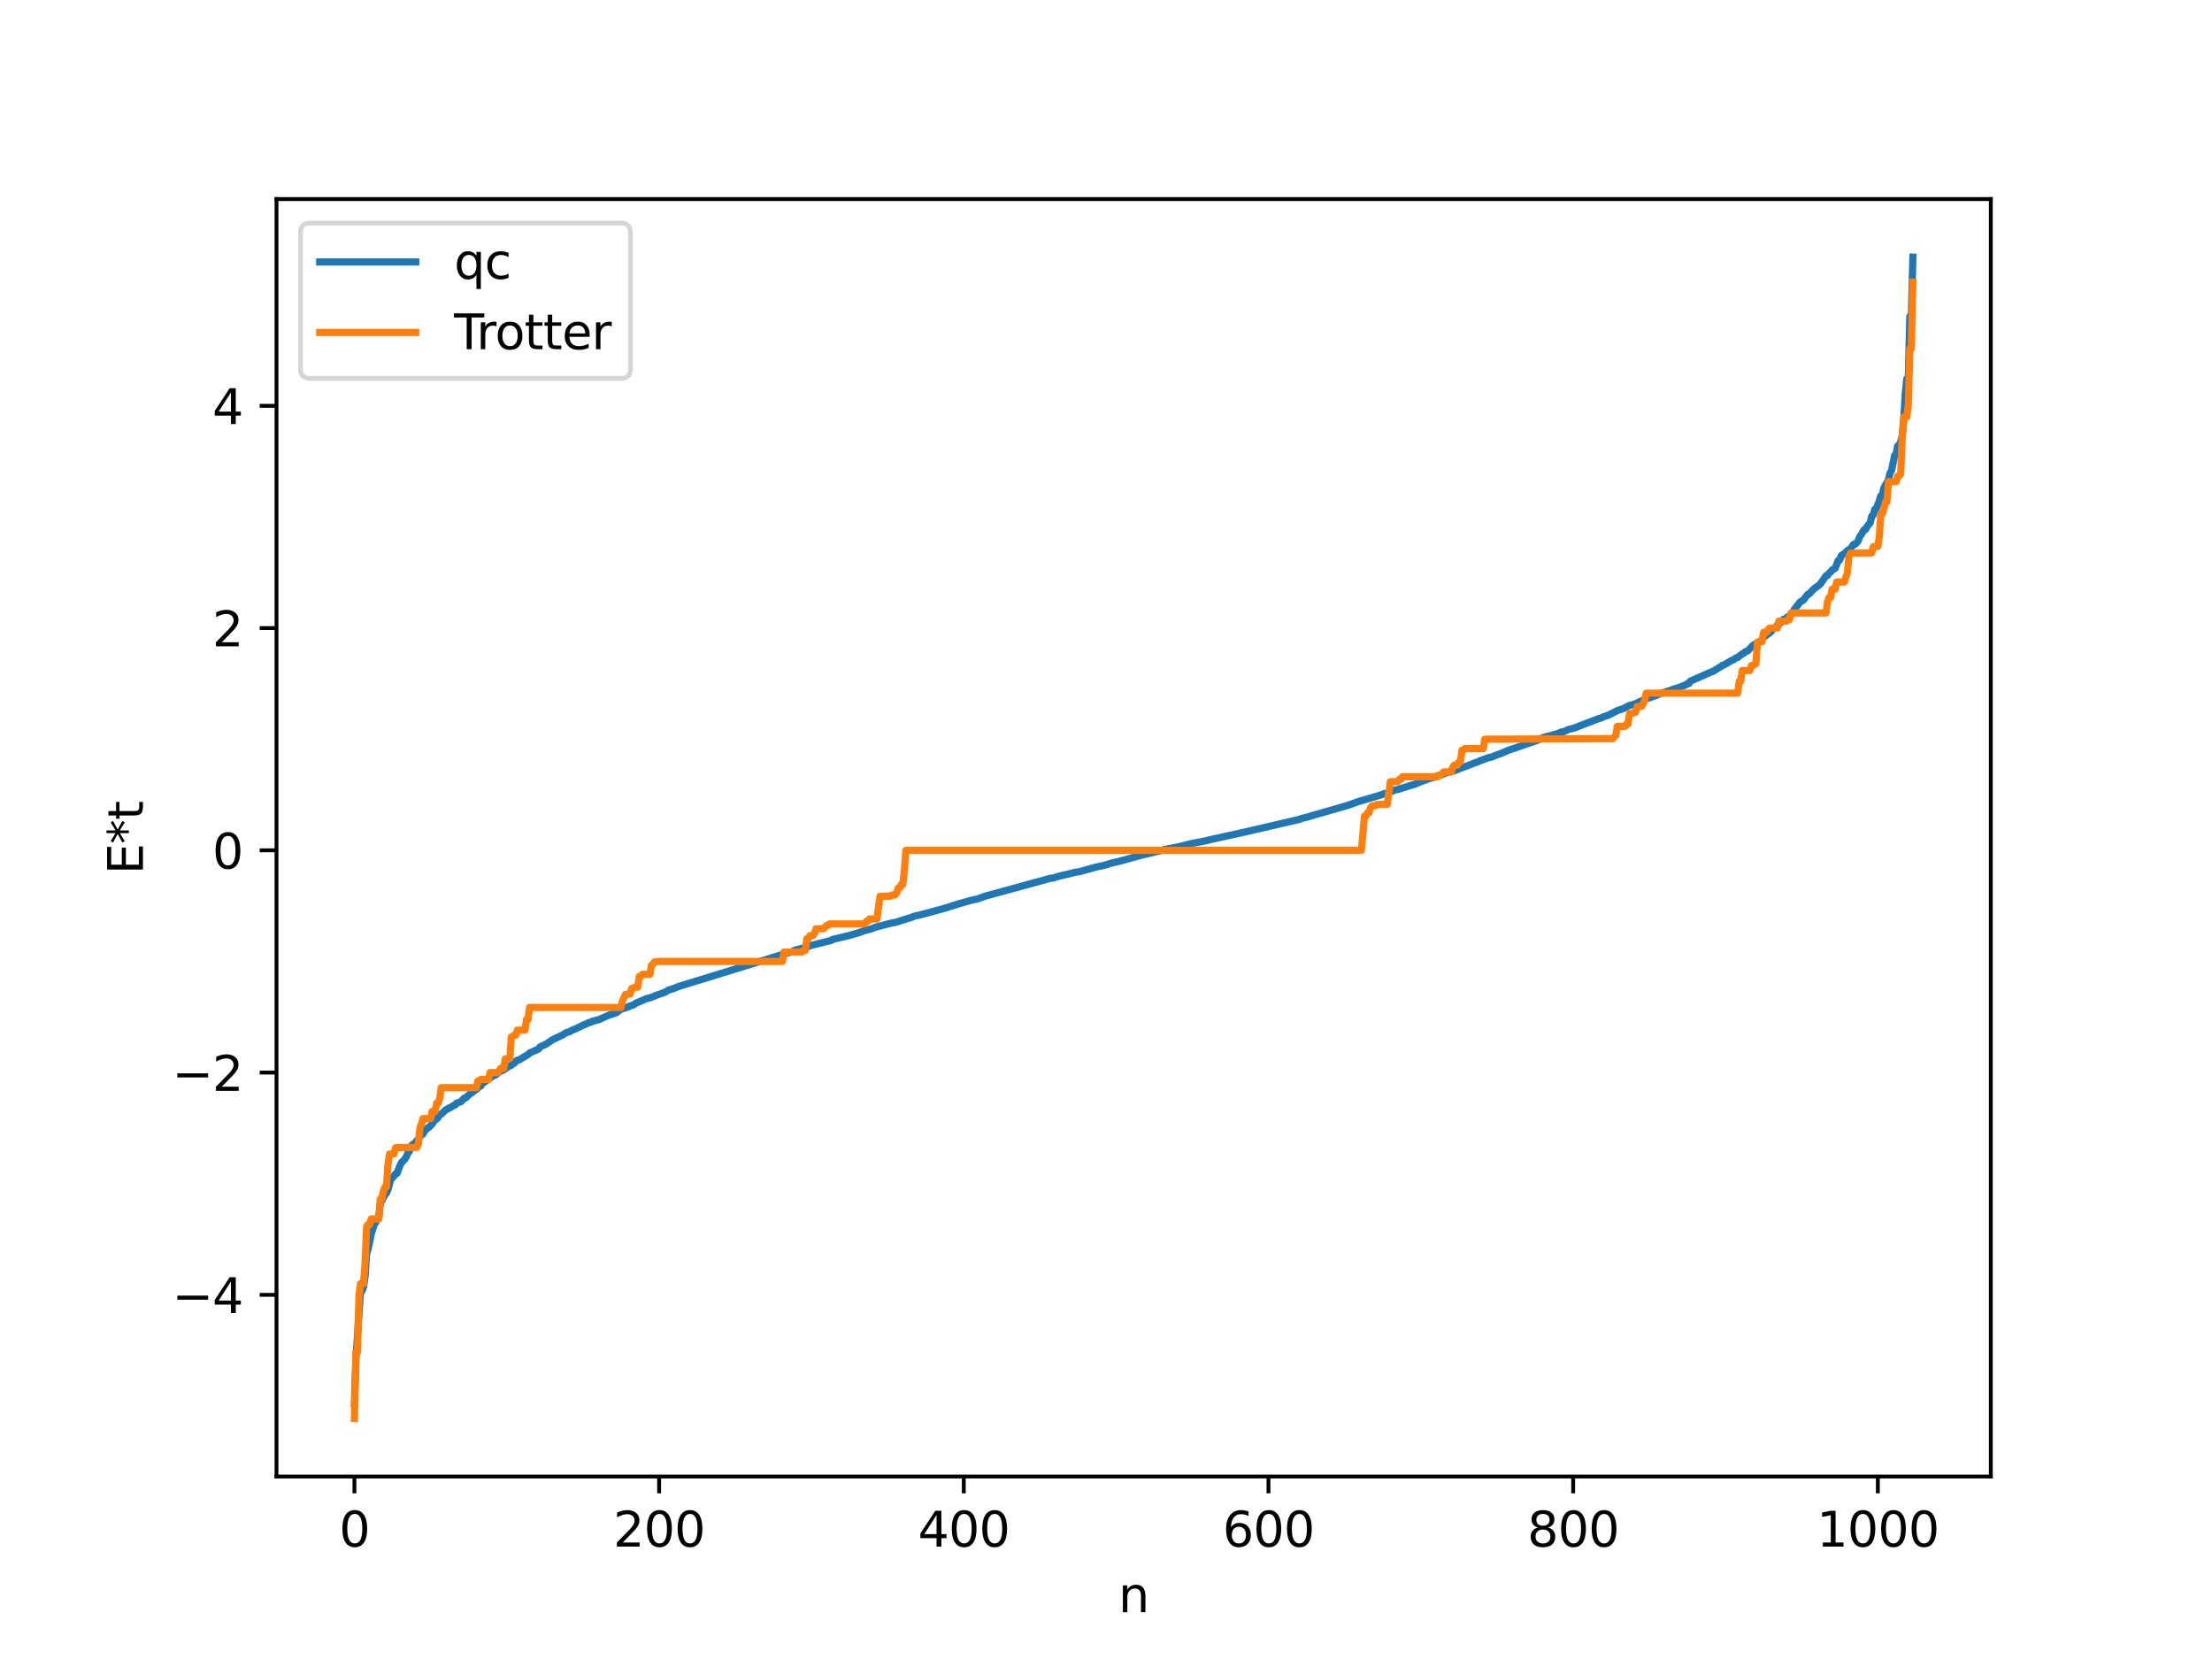 <?xml version="1.0" encoding="utf-8" standalone="no"?>
<!DOCTYPE svg PUBLIC "-//W3C//DTD SVG 1.1//EN"
  "http://www.w3.org/Graphics/SVG/1.1/DTD/svg11.dtd">
<svg xmlns:xlink="http://www.w3.org/1999/xlink" width="460.8pt" height="345.6pt" viewBox="0 0 460.8 345.6" xmlns="http://www.w3.org/2000/svg" version="1.1">
 <defs>
  <style type="text/css">*{stroke-linejoin: round; stroke-linecap: butt}</style>
 </defs>
 <g id="figure_1">
  <g id="patch_1">
   <path d="M 0 345.6 
L 460.8 345.6 
L 460.8 0 
L 0 0 
z
" style="fill: #ffffff"/>
  </g>
  <g id="axes_1">
   <g id="patch_2">
    <path d="M 57.6 307.584 
L 414.72 307.584 
L 414.72 41.472 
L 57.6 41.472 
z
" style="fill: #ffffff"/>
   </g>
   <g id="matplotlib.axis_1">
    <g id="xtick_1">
     <g id="line2d_1">
      <defs>
       <path id="m11410c47c7" d="M 0 0 
L 0 3.5 
" style="stroke: #000000; stroke-width: 0.8"/>
      </defs>
      <g>
       <use xlink:href="#m11410c47c7" x="73.833" y="307.584" style="stroke: #000000; stroke-width: 0.8"/>
      </g>
     </g>
     <g id="text_1">
      <!-- 0 -->
      <g transform="translate(70.651 322.182) scale(0.1 -0.1)">
       <defs>
        <path id="DejaVuSans-30" d="M 2034 4250 
Q 1547 4250 1301 3770 
Q 1056 3291 1056 2328 
Q 1056 1369 1301 889 
Q 1547 409 2034 409 
Q 2525 409 2770 889 
Q 3016 1369 3016 2328 
Q 3016 3291 2770 3770 
Q 2525 4250 2034 4250 
z
M 2034 4750 
Q 2819 4750 3233 4129 
Q 3647 3509 3647 2328 
Q 3647 1150 3233 529 
Q 2819 -91 2034 -91 
Q 1250 -91 836 529 
Q 422 1150 422 2328 
Q 422 3509 836 4129 
Q 1250 4750 2034 4750 
z
" transform="scale(0.016)"/>
       </defs>
       <use xlink:href="#DejaVuSans-30"/>
      </g>
     </g>
    </g>
    <g id="xtick_2">
     <g id="line2d_2">
      <g>
       <use xlink:href="#m11410c47c7" x="137.304" y="307.584" style="stroke: #000000; stroke-width: 0.8"/>
      </g>
     </g>
     <g id="text_2">
      <!-- 200 -->
      <g transform="translate(127.76 322.182) scale(0.1 -0.1)">
       <defs>
        <path id="DejaVuSans-32" d="M 1228 531 
L 3431 531 
L 3431 0 
L 469 0 
L 469 531 
Q 828 903 1448 1529 
Q 2069 2156 2228 2338 
Q 2531 2678 2651 2914 
Q 2772 3150 2772 3378 
Q 2772 3750 2511 3984 
Q 2250 4219 1831 4219 
Q 1534 4219 1204 4116 
Q 875 4013 500 3803 
L 500 4441 
Q 881 4594 1212 4672 
Q 1544 4750 1819 4750 
Q 2544 4750 2975 4387 
Q 3406 4025 3406 3419 
Q 3406 3131 3298 2873 
Q 3191 2616 2906 2266 
Q 2828 2175 2409 1742 
Q 1991 1309 1228 531 
z
" transform="scale(0.016)"/>
       </defs>
       <use xlink:href="#DejaVuSans-32"/>
       <use xlink:href="#DejaVuSans-30" x="63.623"/>
       <use xlink:href="#DejaVuSans-30" x="127.246"/>
      </g>
     </g>
    </g>
    <g id="xtick_3">
     <g id="line2d_3">
      <g>
       <use xlink:href="#m11410c47c7" x="200.775" y="307.584" style="stroke: #000000; stroke-width: 0.8"/>
      </g>
     </g>
     <g id="text_3">
      <!-- 400 -->
      <g transform="translate(191.231 322.182) scale(0.1 -0.1)">
       <defs>
        <path id="DejaVuSans-34" d="M 2419 4116 
L 825 1625 
L 2419 1625 
L 2419 4116 
z
M 2253 4666 
L 3047 4666 
L 3047 1625 
L 3713 1625 
L 3713 1100 
L 3047 1100 
L 3047 0 
L 2419 0 
L 2419 1100 
L 313 1100 
L 313 1709 
L 2253 4666 
z
" transform="scale(0.016)"/>
       </defs>
       <use xlink:href="#DejaVuSans-34"/>
       <use xlink:href="#DejaVuSans-30" x="63.623"/>
       <use xlink:href="#DejaVuSans-30" x="127.246"/>
      </g>
     </g>
    </g>
    <g id="xtick_4">
     <g id="line2d_4">
      <g>
       <use xlink:href="#m11410c47c7" x="264.246" y="307.584" style="stroke: #000000; stroke-width: 0.8"/>
      </g>
     </g>
     <g id="text_4">
      <!-- 600 -->
      <g transform="translate(254.702 322.182) scale(0.1 -0.1)">
       <defs>
        <path id="DejaVuSans-36" d="M 2113 2584 
Q 1688 2584 1439 2293 
Q 1191 2003 1191 1497 
Q 1191 994 1439 701 
Q 1688 409 2113 409 
Q 2538 409 2786 701 
Q 3034 994 3034 1497 
Q 3034 2003 2786 2293 
Q 2538 2584 2113 2584 
z
M 3366 4563 
L 3366 3988 
Q 3128 4100 2886 4159 
Q 2644 4219 2406 4219 
Q 1781 4219 1451 3797 
Q 1122 3375 1075 2522 
Q 1259 2794 1537 2939 
Q 1816 3084 2150 3084 
Q 2853 3084 3261 2657 
Q 3669 2231 3669 1497 
Q 3669 778 3244 343 
Q 2819 -91 2113 -91 
Q 1303 -91 875 529 
Q 447 1150 447 2328 
Q 447 3434 972 4092 
Q 1497 4750 2381 4750 
Q 2619 4750 2861 4703 
Q 3103 4656 3366 4563 
z
" transform="scale(0.016)"/>
       </defs>
       <use xlink:href="#DejaVuSans-36"/>
       <use xlink:href="#DejaVuSans-30" x="63.623"/>
       <use xlink:href="#DejaVuSans-30" x="127.246"/>
      </g>
     </g>
    </g>
    <g id="xtick_5">
     <g id="line2d_5">
      <g>
       <use xlink:href="#m11410c47c7" x="327.717" y="307.584" style="stroke: #000000; stroke-width: 0.8"/>
      </g>
     </g>
     <g id="text_5">
      <!-- 800 -->
      <g transform="translate(318.173 322.182) scale(0.1 -0.1)">
       <defs>
        <path id="DejaVuSans-38" d="M 2034 2216 
Q 1584 2216 1326 1975 
Q 1069 1734 1069 1313 
Q 1069 891 1326 650 
Q 1584 409 2034 409 
Q 2484 409 2743 651 
Q 3003 894 3003 1313 
Q 3003 1734 2745 1975 
Q 2488 2216 2034 2216 
z
M 1403 2484 
Q 997 2584 770 2862 
Q 544 3141 544 3541 
Q 544 4100 942 4425 
Q 1341 4750 2034 4750 
Q 2731 4750 3128 4425 
Q 3525 4100 3525 3541 
Q 3525 3141 3298 2862 
Q 3072 2584 2669 2484 
Q 3125 2378 3379 2068 
Q 3634 1759 3634 1313 
Q 3634 634 3220 271 
Q 2806 -91 2034 -91 
Q 1263 -91 848 271 
Q 434 634 434 1313 
Q 434 1759 690 2068 
Q 947 2378 1403 2484 
z
M 1172 3481 
Q 1172 3119 1398 2916 
Q 1625 2713 2034 2713 
Q 2441 2713 2670 2916 
Q 2900 3119 2900 3481 
Q 2900 3844 2670 4047 
Q 2441 4250 2034 4250 
Q 1625 4250 1398 4047 
Q 1172 3844 1172 3481 
z
" transform="scale(0.016)"/>
       </defs>
       <use xlink:href="#DejaVuSans-38"/>
       <use xlink:href="#DejaVuSans-30" x="63.623"/>
       <use xlink:href="#DejaVuSans-30" x="127.246"/>
      </g>
     </g>
    </g>
    <g id="xtick_6">
     <g id="line2d_6">
      <g>
       <use xlink:href="#m11410c47c7" x="391.188" y="307.584" style="stroke: #000000; stroke-width: 0.8"/>
      </g>
     </g>
     <g id="text_6">
      <!-- 1000 -->
      <g transform="translate(378.463 322.182) scale(0.1 -0.1)">
       <defs>
        <path id="DejaVuSans-31" d="M 794 531 
L 1825 531 
L 1825 4091 
L 703 3866 
L 703 4441 
L 1819 4666 
L 2450 4666 
L 2450 531 
L 3481 531 
L 3481 0 
L 794 0 
L 794 531 
z
" transform="scale(0.016)"/>
       </defs>
       <use xlink:href="#DejaVuSans-31"/>
       <use xlink:href="#DejaVuSans-30" x="63.623"/>
       <use xlink:href="#DejaVuSans-30" x="127.246"/>
       <use xlink:href="#DejaVuSans-30" x="190.869"/>
      </g>
     </g>
    </g>
    <g id="text_7">
     <!-- n -->
     <g transform="translate(232.991 335.861) scale(0.1 -0.1)">
      <defs>
       <path id="DejaVuSans-6e" d="M 3513 2113 
L 3513 0 
L 2938 0 
L 2938 2094 
Q 2938 2591 2744 2837 
Q 2550 3084 2163 3084 
Q 1697 3084 1428 2787 
Q 1159 2491 1159 1978 
L 1159 0 
L 581 0 
L 581 3500 
L 1159 3500 
L 1159 2956 
Q 1366 3272 1645 3428 
Q 1925 3584 2291 3584 
Q 2894 3584 3203 3211 
Q 3513 2838 3513 2113 
z
" transform="scale(0.016)"/>
      </defs>
      <use xlink:href="#DejaVuSans-6e"/>
     </g>
    </g>
   </g>
   <g id="matplotlib.axis_2">
    <g id="ytick_1">
     <g id="line2d_7">
      <defs>
       <path id="m866066036d" d="M 0 0 
L -3.5 0 
" style="stroke: #000000; stroke-width: 0.8"/>
      </defs>
      <g>
       <use xlink:href="#m866066036d" x="57.6" y="269.737" style="stroke: #000000; stroke-width: 0.8"/>
      </g>
     </g>
     <g id="text_8">
      <!-- −4 -->
      <g transform="translate(35.858 273.536) scale(0.1 -0.1)">
       <defs>
        <path id="DejaVuSans-2212" d="M 678 2272 
L 4684 2272 
L 4684 1741 
L 678 1741 
L 678 2272 
z
" transform="scale(0.016)"/>
       </defs>
       <use xlink:href="#DejaVuSans-2212"/>
       <use xlink:href="#DejaVuSans-34" x="83.789"/>
      </g>
     </g>
    </g>
    <g id="ytick_2">
     <g id="line2d_8">
      <g>
       <use xlink:href="#m866066036d" x="57.6" y="223.438" style="stroke: #000000; stroke-width: 0.8"/>
      </g>
     </g>
     <g id="text_9">
      <!-- −2 -->
      <g transform="translate(35.858 227.237) scale(0.1 -0.1)">
       <use xlink:href="#DejaVuSans-2212"/>
       <use xlink:href="#DejaVuSans-32" x="83.789"/>
      </g>
     </g>
    </g>
    <g id="ytick_3">
     <g id="line2d_9">
      <g>
       <use xlink:href="#m866066036d" x="57.6" y="177.139" style="stroke: #000000; stroke-width: 0.8"/>
      </g>
     </g>
     <g id="text_10">
      <!-- 0 -->
      <g transform="translate(44.237 180.938) scale(0.1 -0.1)">
       <use xlink:href="#DejaVuSans-30"/>
      </g>
     </g>
    </g>
    <g id="ytick_4">
     <g id="line2d_10">
      <g>
       <use xlink:href="#m866066036d" x="57.6" y="130.84" style="stroke: #000000; stroke-width: 0.8"/>
      </g>
     </g>
     <g id="text_11">
      <!-- 2 -->
      <g transform="translate(44.237 134.64) scale(0.1 -0.1)">
       <use xlink:href="#DejaVuSans-32"/>
      </g>
     </g>
    </g>
    <g id="ytick_5">
     <g id="line2d_11">
      <g>
       <use xlink:href="#m866066036d" x="57.6" y="84.542" style="stroke: #000000; stroke-width: 0.8"/>
      </g>
     </g>
     <g id="text_12">
      <!-- 4 -->
      <g transform="translate(44.237 88.341) scale(0.1 -0.1)">
       <use xlink:href="#DejaVuSans-34"/>
      </g>
     </g>
    </g>
    <g id="text_13">
     <!-- E*t -->
     <g transform="translate(29.778 182.148) rotate(-90) scale(0.1 -0.1)">
      <defs>
       <path id="DejaVuSans-45" d="M 628 4666 
L 3578 4666 
L 3578 4134 
L 1259 4134 
L 1259 2753 
L 3481 2753 
L 3481 2222 
L 1259 2222 
L 1259 531 
L 3634 531 
L 3634 0 
L 628 0 
L 628 4666 
z
" transform="scale(0.016)"/>
       <path id="DejaVuSans-2a" d="M 3009 3897 
L 1888 3291 
L 3009 2681 
L 2828 2375 
L 1778 3009 
L 1778 1831 
L 1422 1831 
L 1422 3009 
L 372 2375 
L 191 2681 
L 1313 3291 
L 191 3897 
L 372 4206 
L 1422 3572 
L 1422 4750 
L 1778 4750 
L 1778 3572 
L 2828 4206 
L 3009 3897 
z
" transform="scale(0.016)"/>
       <path id="DejaVuSans-74" d="M 1172 4494 
L 1172 3500 
L 2356 3500 
L 2356 3053 
L 1172 3053 
L 1172 1153 
Q 1172 725 1289 603 
Q 1406 481 1766 481 
L 2356 481 
L 2356 0 
L 1766 0 
Q 1100 0 847 248 
Q 594 497 594 1153 
L 594 3053 
L 172 3053 
L 172 3500 
L 594 3500 
L 594 4494 
L 1172 4494 
z
" transform="scale(0.016)"/>
      </defs>
      <use xlink:href="#DejaVuSans-45"/>
      <use xlink:href="#DejaVuSans-2a" x="63.184"/>
      <use xlink:href="#DejaVuSans-74" x="113.184"/>
     </g>
    </g>
   </g>
   <g id="line2d_12">
    <path d="M 73.833 292.343 
L 74.15 282.987 
L 75.102 269.097 
L 75.42 268.915 
L 75.737 268.068 
L 76.054 265.929 
L 76.372 261.234 
L 76.689 260.189 
L 77.324 257.134 
L 77.958 255.047 
L 78.276 254.678 
L 78.593 253.813 
L 78.91 253.516 
L 79.228 250.646 
L 80.18 248.901 
L 80.497 248.53 
L 80.815 247.868 
L 81.449 245.473 
L 81.767 245.341 
L 82.401 244.551 
L 82.719 244.407 
L 83.353 242.718 
L 83.671 242.154 
L 84.305 241.517 
L 84.623 241.02 
L 84.94 240.258 
L 85.258 239.904 
L 85.575 238.84 
L 85.892 238.477 
L 86.21 238.417 
L 87.479 236.818 
L 87.796 236.34 
L 88.114 236.258 
L 88.431 235.602 
L 89.066 234.981 
L 89.383 234.826 
L 90.018 234.141 
L 90.653 233.204 
L 90.97 233.111 
L 91.287 232.753 
L 91.605 232.134 
L 91.922 232.101 
L 92.874 231.169 
L 93.191 231.082 
L 93.509 230.811 
L 93.826 230.739 
L 94.461 230.295 
L 94.778 230.218 
L 95.096 229.832 
L 96.048 229.484 
L 96.682 228.777 
L 97 228.731 
L 97.952 227.825 
L 98.269 227.658 
L 98.904 227.097 
L 99.221 226.977 
L 99.539 226.568 
L 100.173 226.222 
L 100.491 225.588 
L 100.808 225.497 
L 102.712 224.122 
L 103.029 224.046 
L 103.347 223.851 
L 103.981 223.301 
L 104.616 223.007 
L 104.934 222.885 
L 105.251 222.58 
L 105.568 222.475 
L 105.886 222.181 
L 106.52 221.921 
L 106.838 221.529 
L 107.155 221.481 
L 107.472 221.038 
L 107.79 220.851 
L 108.107 220.821 
L 110.011 219.665 
L 110.329 219.364 
L 112.233 218.496 
L 112.55 218.061 
L 113.185 217.779 
L 113.82 217.467 
L 115.089 216.606 
L 116.676 215.86 
L 117.31 215.546 
L 117.945 215.128 
L 118.58 214.95 
L 119.532 214.443 
L 119.849 214.362 
L 120.484 214.027 
L 121.119 213.763 
L 121.436 213.537 
L 121.753 213.475 
L 122.705 212.998 
L 123.023 212.973 
L 123.34 212.766 
L 123.658 212.741 
L 124.292 212.498 
L 124.61 212.473 
L 125.562 212.038 
L 126.514 211.626 
L 127.148 211.377 
L 128.418 210.954 
L 129.37 210.217 
L 130.322 209.969 
L 130.639 209.791 
L 130.957 209.75 
L 131.274 209.521 
L 131.909 209.363 
L 132.543 208.941 
L 134.765 208.017 
L 135.717 207.764 
L 136.669 207.354 
L 138.573 206.681 
L 139.208 206.28 
L 140.477 205.874 
L 141.112 205.596 
L 141.747 205.39 
L 162.692 198.929 
L 163.01 198.884 
L 163.644 198.6 
L 164.914 198.311 
L 165.548 197.965 
L 166.183 197.78 
L 168.087 197.319 
L 168.722 197.017 
L 173.165 195.903 
L 173.482 195.691 
L 176.973 194.865 
L 177.925 194.579 
L 178.877 194.304 
L 180.147 193.853 
L 181.416 193.533 
L 182.368 193.159 
L 184.907 192.495 
L 185.859 192.251 
L 186.177 192.229 
L 186.811 192.069 
L 189.35 191.256 
L 189.985 191.083 
L 190.302 190.9 
L 191.254 190.689 
L 192.206 190.459 
L 195.062 189.681 
L 197.284 189.068 
L 197.919 188.85 
L 198.871 188.551 
L 199.505 188.341 
L 200.458 188.076 
L 202.044 187.614 
L 203.631 187.272 
L 205.218 186.691 
L 218.864 182.953 
L 219.499 182.885 
L 220.134 182.652 
L 221.086 182.415 
L 221.72 182.259 
L 222.355 182.129 
L 223.942 181.719 
L 224.894 181.58 
L 228.385 180.613 
L 229.972 180.287 
L 231.558 179.792 
L 232.51 179.566 
L 233.145 179.429 
L 237.588 178.211 
L 242.031 177.149 
L 242.666 176.951 
L 244.57 176.582 
L 245.839 176.316 
L 248.378 175.694 
L 249.648 175.45 
L 251.234 175.14 
L 252.504 174.827 
L 258.216 173.577 
L 270.593 170.72 
L 271.228 170.483 
L 272.497 170.169 
L 273.449 169.864 
L 275.036 169.423 
L 280.748 167.774 
L 282.97 166.986 
L 287.73 165.585 
L 288.365 165.334 
L 289.634 164.999 
L 290.586 164.567 
L 291.221 164.467 
L 293.76 163.648 
L 294.712 163.386 
L 295.981 162.841 
L 296.616 162.602 
L 298.203 162.012 
L 298.52 161.99 
L 299.79 161.513 
L 300.424 161.374 
L 301.059 161.043 
L 302.963 160.548 
L 305.185 159.7 
L 306.137 159.353 
L 307.406 158.843 
L 307.724 158.77 
L 308.358 158.463 
L 310.262 157.787 
L 310.58 157.756 
L 311.849 157.249 
L 312.484 157.043 
L 314.388 156.228 
L 315.658 155.814 
L 320.418 154.16 
L 321.37 153.684 
L 322.005 153.503 
L 324.543 152.801 
L 325.178 152.514 
L 325.813 152.404 
L 326.765 151.956 
L 328.034 151.642 
L 328.986 151.248 
L 333.112 149.674 
L 333.429 149.616 
L 334.064 149.306 
L 335.016 149.005 
L 336.92 148.03 
L 338.19 147.598 
L 339.459 146.944 
L 340.411 146.717 
L 342.315 145.858 
L 342.633 145.568 
L 343.902 145.314 
L 344.22 145.089 
L 344.854 144.951 
L 345.806 144.506 
L 348.028 143.798 
L 348.662 143.534 
L 349.615 143.261 
L 350.567 142.896 
L 351.201 142.679 
L 351.519 142.422 
L 351.836 142.386 
L 352.153 141.887 
L 356.596 139.93 
L 356.914 139.828 
L 358.183 139.024 
L 358.5 138.891 
L 358.818 138.592 
L 359.135 138.527 
L 360.722 137.58 
L 361.039 137.489 
L 361.674 137.03 
L 361.991 136.968 
L 362.943 136.21 
L 363.261 136.093 
L 363.578 135.761 
L 363.896 135.677 
L 364.213 135.462 
L 365.165 134.455 
L 366.434 133.71 
L 366.752 133.553 
L 367.386 132.777 
L 368.973 131.569 
L 369.291 131.016 
L 369.925 130.696 
L 370.243 130.217 
L 370.56 130.13 
L 370.877 129.724 
L 371.195 129.556 
L 371.512 129.022 
L 371.829 128.957 
L 373.416 127.77 
L 373.734 127.031 
L 375.003 125.411 
L 375.638 125.044 
L 376.59 123.819 
L 376.907 123.706 
L 377.859 122.683 
L 379.129 121.764 
L 380.398 119.942 
L 380.715 119.865 
L 381.033 119.365 
L 381.35 119.159 
L 381.667 118.727 
L 382.302 118.398 
L 382.937 116.758 
L 383.254 116.668 
L 383.572 115.743 
L 384.206 115.302 
L 384.524 115.09 
L 384.841 114.699 
L 385.476 114.33 
L 386.11 113.417 
L 386.428 113.384 
L 387.062 112.747 
L 387.38 111.868 
L 387.697 111.427 
L 388.332 110.36 
L 388.649 110.28 
L 388.967 109.647 
L 389.601 108.908 
L 389.919 107.535 
L 390.236 107.279 
L 390.553 106.093 
L 390.871 105.95 
L 391.505 104.315 
L 391.823 103.271 
L 392.14 103.015 
L 392.458 101.621 
L 393.41 99.96 
L 393.727 98.537 
L 394.044 98.038 
L 394.679 94.89 
L 394.996 94.56 
L 395.314 92.919 
L 395.631 92.713 
L 395.948 92.04 
L 396.266 90.79 
L 396.583 87.582 
L 396.9 82.033 
L 397.218 78.925 
L 397.535 78.772 
L 397.853 65.937 
L 398.17 65.914 
L 398.487 53.568 
L 398.487 53.568 
" clip-path="url(#p2ea1130c49)" style="fill: none; stroke: #1f77b4; stroke-width: 1.5; stroke-linecap: square"/>
   </g>
   <g id="line2d_13">
    <path d="M 73.833 295.488 
L 74.15 281.678 
L 74.467 281.678 
L 74.785 269.873 
L 75.102 267.421 
L 75.737 267.421 
L 76.054 263.004 
L 76.372 255.548 
L 76.689 255.091 
L 77.006 255.091 
L 77.324 253.937 
L 78.91 253.937 
L 79.228 249.73 
L 79.545 249.73 
L 79.862 248.208 
L 80.18 247.267 
L 80.497 247.267 
L 80.815 242.615 
L 81.132 240.426 
L 82.084 240.388 
L 82.401 239.092 
L 86.844 239.019 
L 87.162 238.309 
L 87.479 234.939 
L 87.796 234.193 
L 88.114 233.027 
L 89.7 233.027 
L 90.018 231.536 
L 90.653 231.536 
L 90.97 229.804 
L 91.287 229.804 
L 91.605 228.902 
L 91.922 226.581 
L 99.221 226.581 
L 99.539 225.198 
L 99.856 225.198 
L 100.173 224.871 
L 101.76 224.871 
L 102.077 223.438 
L 103.664 223.438 
L 103.981 223.115 
L 104.299 222.556 
L 104.934 222.556 
L 105.251 220.59 
L 106.203 220.491 
L 106.52 216.055 
L 107.155 215.617 
L 107.472 215.617 
L 107.79 214.596 
L 109.377 214.596 
L 109.694 212.354 
L 110.011 212.354 
L 110.329 209.877 
L 129.37 209.877 
L 129.687 208.47 
L 130.322 207.146 
L 131.274 207.062 
L 131.591 205.911 
L 131.909 205.911 
L 132.226 205.648 
L 132.861 205.648 
L 133.178 203.432 
L 133.496 203.432 
L 133.813 202.968 
L 135.4 202.968 
L 135.717 201.078 
L 136.034 200.823 
L 136.352 200.396 
L 136.986 200.289 
L 163.01 200.289 
L 163.327 198.327 
L 167.135 198.327 
L 167.453 197.969 
L 167.77 197.969 
L 168.087 195.541 
L 168.405 195.541 
L 168.722 194.893 
L 169.357 194.893 
L 169.674 194.475 
L 169.991 193.473 
L 171.578 193.473 
L 172.213 192.767 
L 172.53 192.767 
L 172.848 192.468 
L 180.147 192.468 
L 180.464 191.952 
L 180.781 191.952 
L 181.099 191.446 
L 182.686 191.446 
L 183.32 186.728 
L 185.542 186.686 
L 185.859 186.412 
L 186.494 186.412 
L 186.811 185.998 
L 187.129 184.96 
L 187.446 184.96 
L 187.763 184.257 
L 188.081 184.257 
L 188.398 181.323 
L 188.715 177.139 
L 283.605 177.139 
L 284.239 170.021 
L 284.557 170.021 
L 284.874 169.318 
L 285.191 169.318 
L 285.509 168.281 
L 285.826 167.867 
L 286.461 167.867 
L 286.778 167.592 
L 289 167.55 
L 289.634 162.832 
L 291.221 162.832 
L 291.539 162.326 
L 291.856 162.326 
L 292.173 161.811 
L 299.472 161.811 
L 299.79 161.511 
L 300.107 161.511 
L 300.742 160.805 
L 302.329 160.805 
L 302.646 159.803 
L 302.963 159.385 
L 303.598 159.385 
L 303.915 158.737 
L 304.233 158.737 
L 304.55 156.31 
L 304.867 156.31 
L 305.185 155.951 
L 308.993 155.951 
L 309.31 153.99 
L 335.968 153.882 
L 336.603 153.201 
L 336.92 151.311 
L 338.507 151.311 
L 338.824 150.847 
L 339.142 150.847 
L 339.459 148.631 
L 340.094 148.631 
L 340.411 148.368 
L 340.729 148.368 
L 341.046 147.216 
L 341.681 147.132 
L 341.998 147.132 
L 342.315 146.62 
L 342.633 145.808 
L 342.95 144.401 
L 361.991 144.401 
L 362.309 141.925 
L 362.626 141.925 
L 362.943 139.683 
L 364.53 139.683 
L 364.848 138.661 
L 365.165 138.661 
L 365.8 138.223 
L 366.117 133.787 
L 367.069 133.688 
L 367.386 131.723 
L 368.021 131.723 
L 368.339 131.164 
L 368.656 130.84 
L 370.243 130.84 
L 370.56 129.407 
L 372.147 129.407 
L 372.464 129.08 
L 372.781 129.08 
L 373.099 127.697 
L 380.398 127.697 
L 380.715 125.377 
L 381.033 124.475 
L 381.35 124.475 
L 381.667 122.743 
L 382.302 122.743 
L 382.62 121.252 
L 384.206 121.252 
L 384.841 119.34 
L 385.158 115.969 
L 385.476 115.26 
L 389.919 115.186 
L 390.236 113.89 
L 391.188 113.853 
L 391.505 111.663 
L 391.823 107.012 
L 392.14 107.012 
L 392.458 106.071 
L 392.775 104.548 
L 393.092 104.548 
L 393.41 100.342 
L 394.996 100.342 
L 395.314 99.188 
L 395.631 99.188 
L 395.948 98.73 
L 396.266 91.274 
L 396.583 86.857 
L 397.218 86.857 
L 397.535 84.405 
L 397.853 72.6 
L 398.17 72.6 
L 398.487 58.79 
L 398.487 58.79 
" clip-path="url(#p2ea1130c49)" style="fill: none; stroke: #ff7f0e; stroke-width: 1.5; stroke-linecap: square"/>
   </g>
   <g id="patch_3">
    <path d="M 57.6 307.584 
L 57.6 41.472 
" style="fill: none; stroke: #000000; stroke-width: 0.8; stroke-linejoin: miter; stroke-linecap: square"/>
   </g>
   <g id="patch_4">
    <path d="M 414.72 307.584 
L 414.72 41.472 
" style="fill: none; stroke: #000000; stroke-width: 0.8; stroke-linejoin: miter; stroke-linecap: square"/>
   </g>
   <g id="patch_5">
    <path d="M 57.6 307.584 
L 414.72 307.584 
" style="fill: none; stroke: #000000; stroke-width: 0.8; stroke-linejoin: miter; stroke-linecap: square"/>
   </g>
   <g id="patch_6">
    <path d="M 57.6 41.472 
L 414.72 41.472 
" style="fill: none; stroke: #000000; stroke-width: 0.8; stroke-linejoin: miter; stroke-linecap: square"/>
   </g>
   <g id="legend_1">
    <g id="patch_7">
     <path d="M 64.6 78.828 
L 129.342 78.828 
Q 131.342 78.828 131.342 76.828 
L 131.342 48.472 
Q 131.342 46.472 129.342 46.472 
L 64.6 46.472 
Q 62.6 46.472 62.6 48.472 
L 62.6 76.828 
Q 62.6 78.828 64.6 78.828 
z
" style="fill: #ffffff; opacity: 0.8; stroke: #cccccc; stroke-linejoin: miter"/>
    </g>
    <g id="line2d_14">
     <path d="M 66.6 54.57 
L 76.6 54.57 
L 86.6 54.57 
" style="fill: none; stroke: #1f77b4; stroke-width: 1.5; stroke-linecap: square"/>
    </g>
    <g id="text_14">
     <!-- qc -->
     <g transform="translate(94.6 58.07) scale(0.1 -0.1)">
      <defs>
       <path id="DejaVuSans-71" d="M 947 1747 
Q 947 1113 1208 752 
Q 1469 391 1925 391 
Q 2381 391 2643 752 
Q 2906 1113 2906 1747 
Q 2906 2381 2643 2742 
Q 2381 3103 1925 3103 
Q 1469 3103 1208 2742 
Q 947 2381 947 1747 
z
M 2906 525 
Q 2725 213 2448 61 
Q 2172 -91 1784 -91 
Q 1150 -91 751 415 
Q 353 922 353 1747 
Q 353 2572 751 3078 
Q 1150 3584 1784 3584 
Q 2172 3584 2448 3432 
Q 2725 3281 2906 2969 
L 2906 3500 
L 3481 3500 
L 3481 -1331 
L 2906 -1331 
L 2906 525 
z
" transform="scale(0.016)"/>
       <path id="DejaVuSans-63" d="M 3122 3366 
L 3122 2828 
Q 2878 2963 2633 3030 
Q 2388 3097 2138 3097 
Q 1578 3097 1268 2742 
Q 959 2388 959 1747 
Q 959 1106 1268 751 
Q 1578 397 2138 397 
Q 2388 397 2633 464 
Q 2878 531 3122 666 
L 3122 134 
Q 2881 22 2623 -34 
Q 2366 -91 2075 -91 
Q 1284 -91 818 406 
Q 353 903 353 1747 
Q 353 2603 823 3093 
Q 1294 3584 2113 3584 
Q 2378 3584 2631 3529 
Q 2884 3475 3122 3366 
z
" transform="scale(0.016)"/>
      </defs>
      <use xlink:href="#DejaVuSans-71"/>
      <use xlink:href="#DejaVuSans-63" x="63.477"/>
     </g>
    </g>
    <g id="line2d_15">
     <path d="M 66.6 69.249 
L 76.6 69.249 
L 86.6 69.249 
" style="fill: none; stroke: #ff7f0e; stroke-width: 1.5; stroke-linecap: square"/>
    </g>
    <g id="text_15">
     <!-- Trotter -->
     <g transform="translate(94.6 72.749) scale(0.1 -0.1)">
      <defs>
       <path id="DejaVuSans-54" d="M -19 4666 
L 3928 4666 
L 3928 4134 
L 2272 4134 
L 2272 0 
L 1638 0 
L 1638 4134 
L -19 4134 
L -19 4666 
z
" transform="scale(0.016)"/>
       <path id="DejaVuSans-72" d="M 2631 2963 
Q 2534 3019 2420 3045 
Q 2306 3072 2169 3072 
Q 1681 3072 1420 2755 
Q 1159 2438 1159 1844 
L 1159 0 
L 581 0 
L 581 3500 
L 1159 3500 
L 1159 2956 
Q 1341 3275 1631 3429 
Q 1922 3584 2338 3584 
Q 2397 3584 2469 3576 
Q 2541 3569 2628 3553 
L 2631 2963 
z
" transform="scale(0.016)"/>
       <path id="DejaVuSans-6f" d="M 1959 3097 
Q 1497 3097 1228 2736 
Q 959 2375 959 1747 
Q 959 1119 1226 758 
Q 1494 397 1959 397 
Q 2419 397 2687 759 
Q 2956 1122 2956 1747 
Q 2956 2369 2687 2733 
Q 2419 3097 1959 3097 
z
M 1959 3584 
Q 2709 3584 3137 3096 
Q 3566 2609 3566 1747 
Q 3566 888 3137 398 
Q 2709 -91 1959 -91 
Q 1206 -91 779 398 
Q 353 888 353 1747 
Q 353 2609 779 3096 
Q 1206 3584 1959 3584 
z
" transform="scale(0.016)"/>
       <path id="DejaVuSans-65" d="M 3597 1894 
L 3597 1613 
L 953 1613 
Q 991 1019 1311 708 
Q 1631 397 2203 397 
Q 2534 397 2845 478 
Q 3156 559 3463 722 
L 3463 178 
Q 3153 47 2828 -22 
Q 2503 -91 2169 -91 
Q 1331 -91 842 396 
Q 353 884 353 1716 
Q 353 2575 817 3079 
Q 1281 3584 2069 3584 
Q 2775 3584 3186 3129 
Q 3597 2675 3597 1894 
z
M 3022 2063 
Q 3016 2534 2758 2815 
Q 2500 3097 2075 3097 
Q 1594 3097 1305 2825 
Q 1016 2553 972 2059 
L 3022 2063 
z
" transform="scale(0.016)"/>
      </defs>
      <use xlink:href="#DejaVuSans-54"/>
      <use xlink:href="#DejaVuSans-72" x="46.334"/>
      <use xlink:href="#DejaVuSans-6f" x="85.197"/>
      <use xlink:href="#DejaVuSans-74" x="146.379"/>
      <use xlink:href="#DejaVuSans-74" x="185.588"/>
      <use xlink:href="#DejaVuSans-65" x="224.797"/>
      <use xlink:href="#DejaVuSans-72" x="286.32"/>
     </g>
    </g>
   </g>
  </g>
 </g>
 <defs>
  <clipPath id="p2ea1130c49">
   <rect x="57.6" y="41.472" width="357.12" height="266.112"/>
  </clipPath>
 </defs>
</svg>
